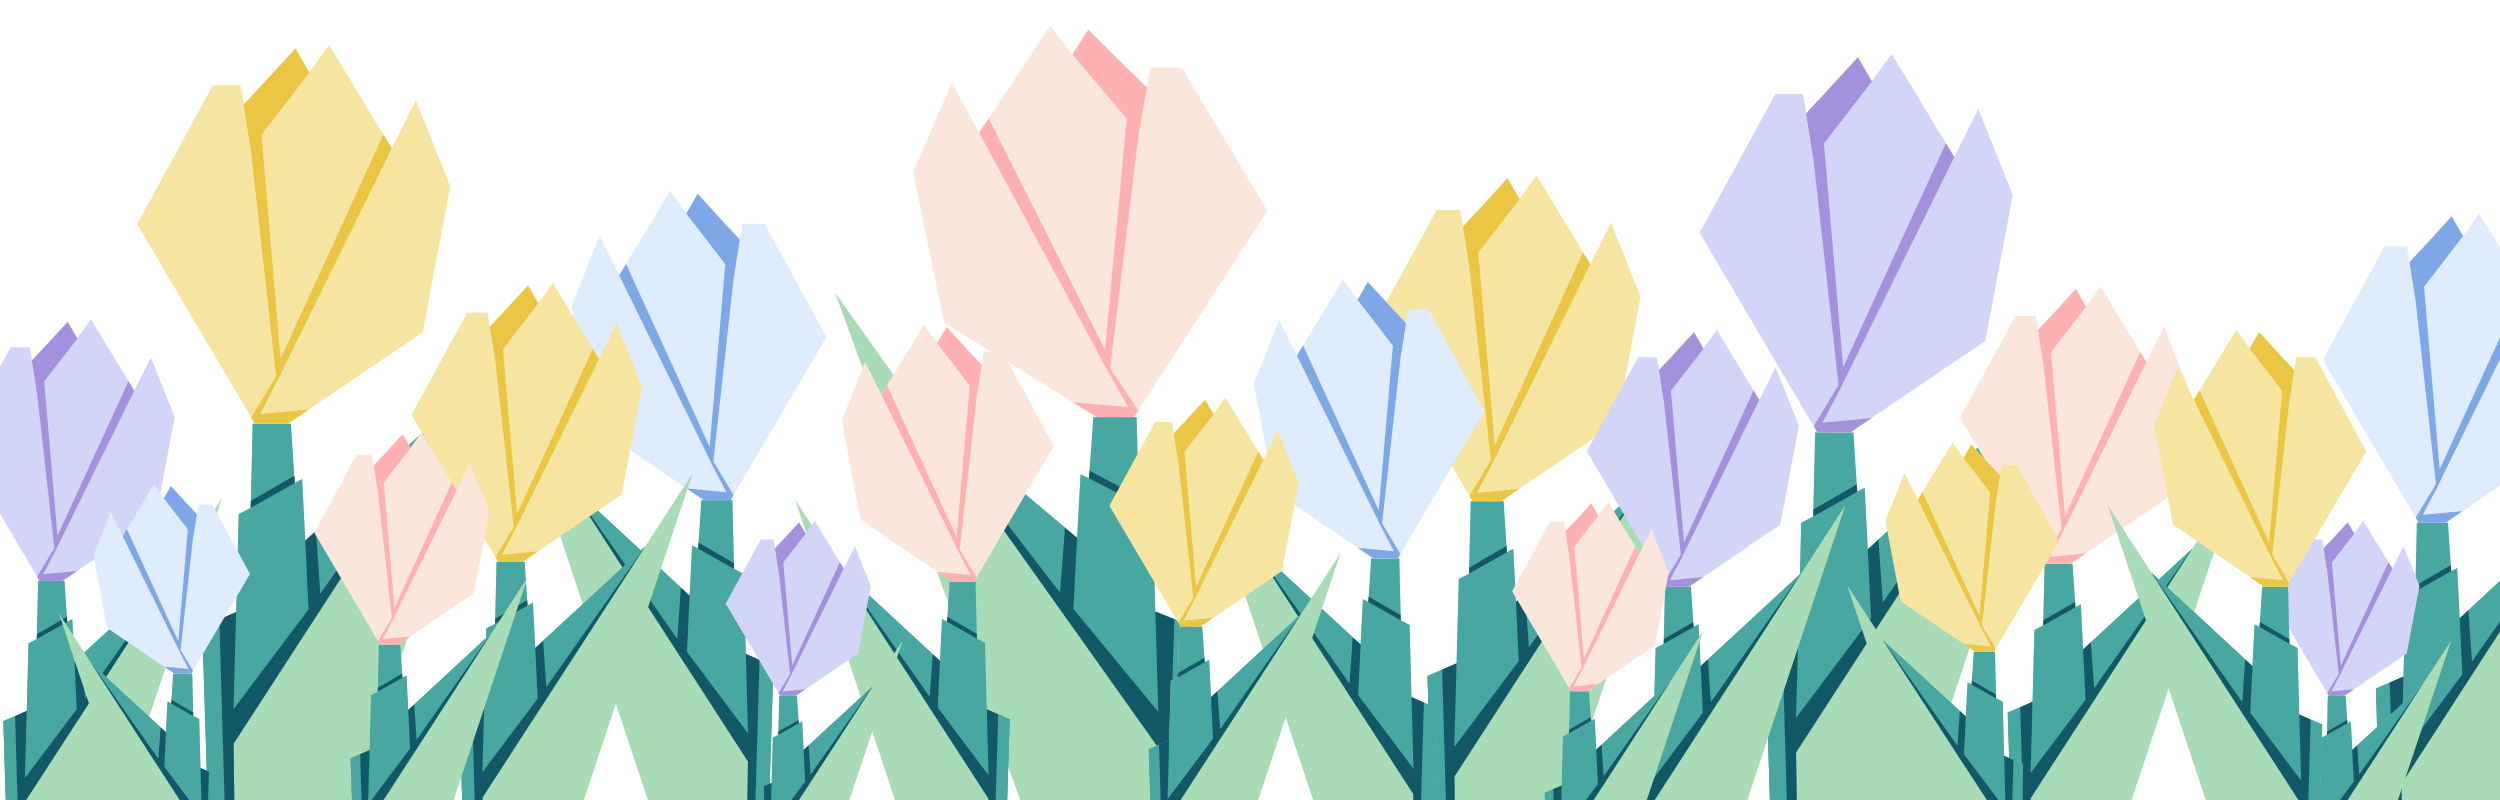 <svg width="1440" height="461" viewBox="0 0 1440 461" fill="none" xmlns="http://www.w3.org/2000/svg">
<g filter="url(#filter0_d_345_12782)">
<path d="M626.559 236.959L650.734 236.167L651.97 286.277L659.789 289.876L661.486 349.783L683.375 357.048L677.332 538.799L661.486 536.217L609.349 527L477 164.572L519.183 223.952L616.4 305.857L618.322 269L623.257 271.534L626.559 236.959Z" fill="#AADBB7"/>
<path d="M625.729 236.238H650.655L651.97 286.277L659.795 290.036L661.457 348.421L683.557 357.013L677.332 538.799L661.486 536.217L663.186 426.667L613.731 357.048L519.183 223.952L616.4 305.857L618.477 269.219L623.257 271.534L625.729 236.238Z" fill="#48A7A1"/>
<path d="M661.486 536.217L663.186 426.667L613.731 357.048L519.183 223.952L616.4 305.857L613.731 357.048L663.186 426.667L661.457 348.421L683.557 357.013L677.332 538.799L661.486 536.217Z" fill="#48A7A1"/>
<path d="M661.486 536.217L663.186 426.667L613.731 357.048L519.183 223.952L606.593 337.389L609.423 299.979L616.4 305.857L614.27 346.706L663.186 406.075L661.486 348.234L672.431 352.641L666.58 537.047L661.486 536.217Z" fill="#125867"/>
<path d="M623.257 271.534L651.97 286.277L651.866 282.13L623.57 267.153L623.257 271.534Z" fill="#125867"/>
<path d="M627.747 236.238L539.813 181.792L521.868 94.952L544.3 43.762L560.002 72.429L600.829 11L613.839 27.381L622.812 13.048L656.46 46.502L658.704 34.953H676.649L726 117.476L649.282 236.238H627.747Z" fill="#FBE6DC"/>
<path d="M613.84 27.381L651.974 72.429L656.461 46.502L622.812 13.048L613.84 27.381Z" fill="#FFB1B1"/>
<path d="M649.285 236.238H627.75L613.953 227.695L645.967 230.486L635.007 211.49L560.005 72.429L565.479 64.193L632.465 197.439L645.005 64.193L613.843 27.381L615.085 25.397L646.011 56.709L648.473 38.371L656.464 46.502L653.402 64.193L651.977 72.429L635.43 208.02L651.667 232.552L649.285 236.238Z" fill="#FFB1B1"/>
</g>
<g filter="url(#filter1_d_345_12782)">
<path d="M543.495 331.45L557.961 330.929L558.701 363.851L563.38 366.215L564.395 405.573L577.494 410.345L573.877 529.752L564.395 528.055L533.197 522L454 283.893L479.242 322.905L537.416 376.714L538.566 352.5L541.519 354.165L543.495 331.45Z" fill="#AADBB7"/>
<path d="M542.998 330.976H557.914L558.701 363.85L563.383 366.32L564.378 404.678L577.602 410.322L573.877 529.752L564.395 528.055L565.413 456.083L535.819 410.345L479.242 322.905L537.416 376.714L538.659 352.644L541.519 354.165L542.998 330.976Z" fill="#48A7A1"/>
<path d="M564.395 528.055L565.413 456.083L535.819 410.345L479.242 322.905L537.416 376.714L535.819 410.345L565.413 456.083L564.378 404.678L577.602 410.323L573.877 529.752L564.395 528.055Z" fill="#48A7A1"/>
<path d="M564.395 528.055L565.413 456.083L535.819 410.345L479.242 322.905L531.548 397.43L533.241 372.852L537.416 376.714L536.142 403.551L565.413 442.555L564.395 404.555L570.945 407.45L567.443 528.601L564.395 528.055Z" fill="#125867"/>
<path d="M541.519 354.165L558.701 363.851L558.639 361.126L541.707 351.287L541.519 354.165Z" fill="#125867"/>
<path d="M544.206 330.976L491.587 295.206L480.849 238.155L494.272 204.524L503.668 223.357L528.098 183L535.884 193.762L541.253 184.345L561.388 206.324L562.73 198.736H573.469L603 252.952L557.093 330.976H544.206Z" fill="#FBE6DC"/>
<path d="M535.884 193.762L558.703 223.357L561.388 206.324L541.253 184.345L535.884 193.762Z" fill="#FFB1B1"/>
<path d="M557.094 330.976H544.208L535.952 325.363L555.109 327.197L548.55 314.717L503.67 223.357L506.945 217.947L547.029 305.486L554.533 217.947L535.886 193.762L536.629 192.458L555.135 213.03L556.608 200.982L561.39 206.324L559.558 217.947L558.705 223.357L548.804 312.438L558.519 328.554L557.094 330.976Z" fill="#FFB1B1"/>
</g>
<g filter="url(#filter2_d_345_12782)">
<path d="M162.859 240.767L141.5 240L140.408 288.515L133.5 292L132 350L112.66 357.033L118 533L132 530.5L178.065 521.576L295 170.684L257.73 228.175L171.835 307.472L170.137 271.788L165.777 274.242L162.859 240.767Z" fill="#AADBB7"/>
<path d="M163.593 240.069H141.57L140.408 288.515L133.495 292.155L132.026 348.682L112.5 357L118 533L132 530.5L130.498 424.437L174.194 357.033L257.73 228.175L171.835 307.472L170 272L165.777 274.242L163.593 240.069Z" fill="#48A7A1"/>
<path d="M132 530.5L130.498 424.437L174.194 357.033L257.73 228.175L171.835 307.472L174.194 357.033L130.498 424.437L132.026 348.682L112.5 357L118 533L132 530.5Z" fill="#48A7A1"/>
<path d="M132 530.5L130.498 424.437L174.194 357.033L257.73 228.175L180.5 338L178 301.781L171.835 307.472L173.717 347.021L130.498 404.5L132 348.5L122.33 352.767L127.5 531.304L132 530.5Z" fill="#125867"/>
<path d="M165.777 274.242L140.408 288.515L140.5 284.5L165.5 270L165.777 274.242Z" fill="#125867"/>
<path d="M161.81 240.069L239.502 187.356L255.358 103.28L235.538 53.719L221.665 81.473L185.593 22L174.098 37.86L166.17 23.982L136.441 56.372L134.459 45.19H118.603L75 125.087L142.783 240.069H161.81Z" fill="#F6E4A1"/>
<path d="M174.098 37.86L140.404 81.473L136.44 56.372L166.17 23.982L174.098 37.86Z" fill="#EBC644"/>
<path d="M142.78 240.069H161.807L173.998 231.798L145.712 234.5L155.396 216.108L221.662 81.473L216.826 73.5L157.641 202.505L146.561 73.5L174.095 37.86L172.998 35.939L145.673 66.254L143.498 48.5L136.438 56.372L139.143 73.5L140.402 81.473L155.021 212.749L140.676 236.5L142.78 240.069Z" fill="#EBC644"/>
</g>
<g filter="url(#filter3_d_345_12782)">
<path d="M1405.49 297.665L1388.11 297.039L1387.22 336.661L1381.6 339.507L1380.38 386.875L1364.64 392.619L1368.99 536.33L1380.38 534.288L1417.86 527L1513 240.429L1482.68 287.381L1412.79 352.143L1411.41 323L1407.86 325.004L1405.49 297.665Z" fill="#AADBB7"/>
<path d="M1406.08 297.095H1388.16L1387.22 336.661L1381.59 339.633L1380.4 385.798L1364.51 392.592L1368.99 536.33L1380.38 534.288L1379.16 447.667L1414.71 392.619L1482.68 287.381L1412.79 352.143L1411.3 323.173L1407.86 325.004L1406.08 297.095Z" fill="#48A7A1"/>
<path d="M1380.38 534.288L1379.16 447.667L1414.71 392.619L1482.68 287.381L1412.79 352.143L1414.71 392.619L1379.16 447.667L1380.4 385.798L1364.51 392.592L1368.99 536.33L1380.38 534.288Z" fill="#48A7A1"/>
<path d="M1380.38 534.288L1379.16 447.667L1414.71 392.619L1482.68 287.381L1419.84 377.075L1417.8 347.495L1412.79 352.143L1414.32 384.442L1379.16 431.385L1380.38 385.65L1372.51 389.135L1376.72 534.944L1380.38 534.288Z" fill="#125867"/>
<path d="M1407.86 325.004L1387.22 336.661L1387.29 333.382L1407.63 321.54L1407.86 325.004Z" fill="#125867"/>
<path d="M1404.63 297.095L1467.84 254.045L1480.75 185.381L1464.62 144.905L1453.33 167.571L1423.98 119L1414.63 131.952L1408.18 120.619L1383.99 147.071L1382.38 137.939H1369.48L1334 203.19L1389.15 297.095H1404.63Z" fill="#DFECFE"/>
<path d="M1414.63 131.952L1387.22 167.571L1383.99 147.071L1408.18 120.619L1414.63 131.952Z" fill="#7DA7E7"/>
<path d="M1389.15 297.095H1404.63L1414.55 290.34L1391.53 292.547L1399.41 277.527L1453.33 167.571L1449.39 161.06L1401.24 266.417L1392.22 161.06L1414.63 131.952L1413.73 130.384L1391.5 155.142L1389.73 140.642L1383.99 147.071L1386.19 161.06L1387.21 167.571L1399.11 274.783L1387.44 294.18L1389.15 297.095Z" fill="#7DA7E7"/>
</g>
<g filter="url(#filter4_d_345_12782)">
<path d="M861.479 285.299L843.13 284.639L842.191 326.397L836.257 329.397L834.968 379.319L818.354 385.373L822.941 536.833L834.968 534.681L874.542 527L975 224.976L942.982 274.46L869.19 342.714L867.731 312L863.985 314.112L861.479 285.299Z" fill="#AADBB7"/>
<path d="M862.11 284.699H843.19L842.191 326.397L836.252 329.53L834.991 378.185L818.216 385.344L822.941 536.833L834.968 534.681L833.678 443.389L871.216 385.373L942.982 274.46L869.19 342.714L867.614 312.182L863.985 314.112L862.11 284.699Z" fill="#48A7A1"/>
<path d="M834.968 534.681L833.678 443.389L871.216 385.373L942.982 274.46L869.19 342.714L871.216 385.373L833.678 443.389L834.991 378.185L818.216 385.344L822.941 536.833L834.968 534.681Z" fill="#48A7A1"/>
<path d="M834.968 534.681L833.678 443.389L871.216 385.373L942.982 274.46L876.634 368.99L874.486 337.816L869.19 342.714L870.807 376.755L833.678 426.229L834.968 378.028L826.661 381.701L831.102 535.373L834.968 534.681Z" fill="#125867"/>
<path d="M863.985 314.112L842.191 326.397L842.27 322.941L863.748 310.461L863.985 314.112Z" fill="#125867"/>
<path d="M860.577 284.698L927.322 239.327L940.944 166.96L923.917 124.302L911.998 148.19L881.009 97L871.134 110.651L864.323 98.706L838.783 126.585L837.08 116.961H823.459L786 185.73L844.232 284.698H860.577Z" fill="#F6E4A1"/>
<path d="M871.134 110.651L842.188 148.19L838.783 126.585L864.323 98.706L871.134 110.651Z" fill="#EBC644"/>
<path d="M844.229 284.698H860.575L871.048 277.579L846.748 279.905L855.067 264.075L911.996 148.19L907.841 141.328L856.997 252.366L847.478 141.328L871.132 110.651L870.189 108.997L846.715 135.091L844.846 119.809L838.781 126.585L841.104 141.328L842.186 148.19L854.746 261.184L842.422 281.626L844.229 284.698Z" fill="#EBC644"/>
</g>
<g filter="url(#filter5_d_345_12782)">
<path d="M786.304 318.149L802.032 317.584L802.836 353.322L807.923 355.889L809.027 398.613L823.268 403.794L819.336 533.415L809.027 531.573L775.107 525L689 266.524L716.444 308.873L779.694 367.286L780.945 341L784.155 342.807L786.304 318.149Z" fill="#AADBB7"/>
<path d="M785.763 317.635H801.98L802.836 353.322L807.927 356.003L809.008 397.642L823.386 403.769L819.336 533.415L809.027 531.573L810.133 453.444L777.957 403.794L716.444 308.873L779.694 367.286L781.045 341.156L784.155 342.807L785.763 317.635Z" fill="#48A7A1"/>
<path d="M809.027 531.573L810.133 453.444L777.957 403.794L716.444 308.873L779.694 367.286L777.957 403.794L810.133 453.444L809.008 397.642L823.386 403.769L819.336 533.415L809.027 531.573Z" fill="#48A7A1"/>
<path d="M809.027 531.573L810.133 453.444L777.957 403.794L716.444 308.873L773.314 389.773L775.155 363.093L779.694 367.286L778.308 396.418L810.133 438.759L809.027 397.508L816.148 400.651L812.341 532.165L809.027 531.573Z" fill="#125867"/>
<path d="M784.155 342.807L802.836 353.322L802.768 350.364L784.359 339.683L784.155 342.807Z" fill="#125867"/>
<path d="M787.077 317.635L729.867 278.805L718.191 216.873L732.785 180.365L743.002 200.81L769.563 157L778.028 168.683L783.866 158.46L805.757 182.319L807.217 174.083H818.892L851 232.936L801.087 317.635H787.077Z" fill="#DFECFE"/>
<path d="M778.028 168.683L802.839 200.81L805.758 182.319L783.866 158.46L778.028 168.683Z" fill="#7DA7E7"/>
<path d="M801.089 317.635H787.079L778.102 311.542L798.93 313.533L791.8 299.985L743.004 200.81L746.565 194.936L790.146 289.964L798.305 194.936L778.03 168.683L778.838 167.268L798.959 189.599L800.561 176.521L805.759 182.319L803.768 194.936L802.841 200.81L792.075 297.511L802.639 315.006L801.089 317.635Z" fill="#7DA7E7"/>
</g>
<g filter="url(#filter6_d_345_12782)">
<path d="M400.515 284.665L417.893 284.039L418.782 323.661L424.402 326.507L425.623 373.875L441.358 379.619L437.014 523.33L425.623 521.288L388.143 514L293 227.429L323.324 274.381L393.211 339.143L394.593 310L398.141 312.004L400.515 284.665Z" fill="#AADBB7"/>
<path d="M399.917 284.095H417.836L418.782 323.661L424.407 326.633L425.601 372.798L441.489 379.592L437.014 523.33L425.623 521.288L426.845 434.667L391.292 379.619L323.324 274.381L393.211 339.143L394.705 310.173L398.141 312.004L399.917 284.095Z" fill="#48A7A1"/>
<path d="M425.623 521.288L426.845 434.667L391.292 379.619L323.324 274.381L393.211 339.143L391.292 379.619L426.845 434.667L425.601 372.798L441.489 379.592L437.014 523.33L425.623 521.288Z" fill="#48A7A1"/>
<path d="M425.623 521.288L426.845 434.667L391.292 379.619L323.324 274.381L386.161 364.075L388.195 334.495L393.211 339.143L391.68 371.442L426.845 418.385L425.623 372.65L433.49 376.135L429.284 521.944L425.623 521.288Z" fill="#125867"/>
<path d="M398.141 312.004L418.782 323.661L418.707 320.382L398.366 308.54L398.141 312.004Z" fill="#125867"/>
<path d="M401.369 284.095L338.155 241.045L325.254 172.381L341.38 131.905L352.668 154.571L382.018 106L391.371 118.952L397.821 107.619L422.01 134.071L423.622 124.939H436.523L472 190.19L416.849 284.095H401.369Z" fill="#DFECFE"/>
<path d="M391.371 118.952L418.785 154.571L422.01 134.071L397.821 107.619L391.371 118.952Z" fill="#7DA7E7"/>
<path d="M416.852 284.095H401.371L391.452 277.34L414.466 279.547L406.587 264.527L352.671 154.571L356.605 148.06L404.76 253.417L413.775 148.06L391.373 118.952L392.266 117.384L414.498 142.142L416.268 127.642L422.012 134.071L419.811 148.06L418.787 154.571L406.892 261.783L418.563 281.18L416.852 284.095Z" fill="#7DA7E7"/>
</g>
<g filter="url(#filter7_d_345_12782)">
<path d="M454.735 397.156L444.832 396.801L444.325 419.234L441.123 420.846L440.427 447.664L431.461 450.917L433.936 532.282L440.427 531.126L461.785 527L516 364.75L498.72 391.333L458.896 428L458.109 411.5L456.087 412.634L454.735 397.156Z" fill="#AADBB7"/>
<path d="M455.075 396.833H444.864L444.325 419.234L441.12 420.917L440.439 447.055L431.386 450.901L433.936 532.282L440.427 531.126L439.731 482.083L459.99 450.917L498.72 391.333L458.896 428L458.045 411.598L456.087 412.634L455.075 396.833Z" fill="#48A7A1"/>
<path d="M440.427 531.126L439.731 482.083L459.99 450.917L498.72 391.333L458.896 428L459.99 450.917L439.731 482.083L440.439 447.055L431.386 450.901L433.936 532.282L440.427 531.126Z" fill="#48A7A1"/>
<path d="M440.427 531.126L439.731 482.083L459.99 450.917L498.72 391.333L462.914 442.116L461.755 425.368L458.896 428L459.769 446.287L439.731 472.865L440.427 446.971L435.944 448.944L438.341 531.498L440.427 531.126Z" fill="#125867"/>
<path d="M456.087 412.634L444.325 419.234L444.368 417.378L455.959 410.673L456.087 412.634Z" fill="#125867"/>
<path d="M454.248 396.833L490.269 372.459L497.62 333.583L488.431 310.667L481.999 323.5L465.275 296L459.945 303.333L456.27 296.917L442.486 311.893L441.567 306.723H434.216L414 343.667L445.427 396.833H454.248Z" fill="#D2D4F8"/>
<path d="M459.945 303.333L444.324 323.5L442.486 311.893L456.27 296.917L459.945 303.333Z" fill="#A491DD"/>
<path d="M445.425 396.833H454.247L459.899 393.009L446.785 394.258L451.274 385.754L481.998 323.5L479.756 319.813L452.316 379.464L447.178 319.813L459.944 303.333L459.435 302.445L446.767 316.463L445.758 308.253L442.485 311.893L443.739 319.813L444.323 323.5L451.101 384.201L444.45 395.183L445.425 396.833Z" fill="#A491DD"/>
</g>
<g filter="url(#filter8_d_345_12782)">
<path d="M1062.86 245.767L1041.5 245L1040.41 293.515L1033.5 297L1032 355L1012.66 362.033L1018 538L1032 535.5L1078.06 526.576L1195 175.684L1157.73 233.175L1071.84 312.472L1070.14 276.788L1065.78 279.242L1062.86 245.767Z" fill="#AADBB7"/>
<path d="M1063.59 245.069H1041.57L1040.41 293.515L1033.49 297.155L1032.03 353.682L1012.5 362L1018 538L1032 535.5L1030.5 429.437L1074.19 362.033L1157.73 233.175L1071.84 312.472L1070 277L1065.78 279.242L1063.59 245.069Z" fill="#48A7A1"/>
<path d="M1032 535.5L1030.5 429.437L1074.19 362.033L1157.73 233.175L1071.84 312.472L1074.19 362.033L1030.5 429.437L1032.03 353.682L1012.5 362L1018 538L1032 535.5Z" fill="#48A7A1"/>
<path d="M1032 535.5L1030.5 429.437L1074.19 362.033L1157.73 233.175L1080.5 343L1078 306.781L1071.84 312.472L1073.72 352.021L1030.5 409.5L1032 353.5L1022.33 357.767L1027.5 536.304L1032 535.5Z" fill="#125867"/>
<path d="M1065.78 279.242L1040.41 293.515L1040.5 289.5L1065.5 275L1065.78 279.242Z" fill="#125867"/>
<path d="M1061.81 245.069L1139.5 192.356L1155.36 108.28L1135.54 58.719L1121.66 86.473L1085.59 27L1074.1 42.86L1066.17 28.982L1036.44 61.372L1034.46 50.19H1018.6L975 130.087L1042.78 245.069H1061.81Z" fill="#D2D4F8"/>
<path d="M1074.1 42.86L1040.4 86.473L1036.44 61.372L1066.17 28.982L1074.1 42.86Z" fill="#A491DD"/>
<path d="M1042.78 245.069H1061.81L1074 236.798L1045.71 239.5L1055.4 221.108L1121.66 86.473L1116.83 78.5L1057.64 207.505L1046.56 78.5L1074.09 42.86L1073 40.939L1045.67 71.254L1043.5 53.5L1036.44 61.372L1039.14 78.5L1040.4 86.473L1055.02 217.749L1040.68 241.5L1042.78 245.069Z" fill="#A491DD"/>
</g>
<g filter="url(#filter9_d_345_12782)">
<path d="M1189.3 321.273L1173.67 320.711L1172.87 356.255L1167.81 358.808L1166.71 401.3L1152.56 406.452L1156.47 535.369L1166.71 533.538L1200.42 527L1286 269.929L1258.73 312.048L1195.87 370.143L1194.62 344L1191.43 345.797L1189.3 321.273Z" fill="#AADBB7"/>
<path d="M1189.83 320.762H1173.72L1172.87 356.255L1167.81 358.921L1166.73 400.334L1152.44 406.428L1156.47 535.369L1166.71 533.538L1165.61 455.833L1197.59 406.452L1258.73 312.048L1195.87 370.143L1194.52 344.155L1191.43 345.797L1189.83 320.762Z" fill="#48A7A1"/>
<path d="M1166.71 533.538L1165.61 455.833L1197.59 406.452L1258.73 312.048L1195.87 370.143L1197.59 406.452L1165.61 455.833L1166.73 400.334L1152.44 406.428L1156.47 535.369L1166.71 533.538Z" fill="#48A7A1"/>
<path d="M1166.71 533.538L1165.61 455.833L1197.59 406.452L1258.73 312.048L1202.21 392.508L1200.38 365.973L1195.87 370.143L1197.24 399.117L1165.61 441.227L1166.71 400.201L1159.64 403.327L1163.42 534.126L1166.71 533.538Z" fill="#125867"/>
<path d="M1191.43 345.797L1172.87 356.255L1172.93 353.313L1191.23 342.69L1191.43 345.797Z" fill="#125867"/>
<path d="M1188.53 320.762L1245.39 282.143L1256.99 220.548L1242.48 184.238L1232.33 204.571L1205.93 161L1197.52 172.619L1191.72 162.452L1169.96 186.182L1168.51 177.99H1156.91L1125 236.524L1174.6 320.762H1188.53Z" fill="#FBE6DC"/>
<path d="M1197.52 172.619L1172.86 204.571L1169.96 186.182L1191.72 162.452L1197.52 172.619Z" fill="#FFB1B1"/>
<path d="M1174.6 320.762H1188.53L1197.45 314.702L1176.75 316.682L1183.83 303.208L1232.33 204.571L1228.79 198.73L1185.48 293.242L1177.37 198.73L1197.52 172.619L1196.72 171.212L1176.72 193.422L1175.13 180.414L1169.96 186.182L1171.94 198.73L1172.86 204.571L1183.56 300.747L1173.06 318.147L1174.6 320.762Z" fill="#FFB1B1"/>
</g>
<g filter="url(#filter10_d_345_12782)">
<path d="M969.505 334.45L955.039 333.929L954.299 366.851L949.62 369.215L948.605 408.573L935.506 413.345L939.123 532.752L948.605 531.055L979.803 525L1059 286.893L1033.76 325.905L975.584 379.714L974.434 355.5L971.481 357.165L969.505 334.45Z" fill="#AADBB7"/>
<path d="M970.002 333.976H955.086L954.299 366.85L949.617 369.32L948.622 407.678L935.398 413.322L939.123 532.752L948.605 531.055L947.587 459.083L977.181 413.345L1033.76 325.905L975.584 379.714L974.341 355.644L971.481 357.165L970.002 333.976Z" fill="#48A7A1"/>
<path d="M948.605 531.055L947.587 459.083L977.181 413.345L1033.76 325.905L975.584 379.714L977.181 413.345L947.587 459.083L948.622 407.678L935.398 413.323L939.123 532.752L948.605 531.055Z" fill="#48A7A1"/>
<path d="M948.605 531.055L947.587 459.083L977.181 413.345L1033.76 325.905L981.452 400.43L979.759 375.852L975.584 379.714L976.858 406.551L947.587 445.555L948.605 407.555L942.055 410.45L945.557 531.601L948.605 531.055Z" fill="#125867"/>
<path d="M971.481 357.165L954.299 366.851L954.361 364.126L971.293 354.287L971.481 357.165Z" fill="#125867"/>
<path d="M968.794 333.976L1021.41 298.206L1032.15 241.155L1018.73 207.524L1009.33 226.357L984.902 186L977.116 196.762L971.747 187.345L951.612 209.324L950.27 201.736H939.531L910 255.952L955.907 333.976H968.794Z" fill="#D2D4F8"/>
<path d="M977.116 196.762L954.297 226.357L951.612 209.324L971.747 187.345L977.116 196.762Z" fill="#A491DD"/>
<path d="M955.906 333.976H968.792L977.048 328.363L957.891 330.197L964.45 317.717L1009.33 226.357L1006.05 220.947L965.971 308.486L958.467 220.947L977.114 196.762L976.371 195.458L957.865 216.03L956.392 203.982L951.61 209.324L953.442 220.947L954.295 226.357L964.196 315.438L954.481 331.554L955.906 333.976Z" fill="#A491DD"/>
</g>
<g filter="url(#filter11_d_345_12782)">
<path d="M910.93 394.476L900.25 394.092L899.704 418.371L896.25 420.114L895.5 449.139L885.83 452.659L888.5 540.717L895.5 539.466L918.532 535L977 359.405L958.365 388.175L915.418 427.857L914.568 410L912.388 411.228L910.93 394.476Z" fill="#AADBB7"/>
<path d="M911.297 394.127H900.285L899.704 418.371L896.247 420.192L895.513 448.479L885.75 452.642L888.5 540.717L895.5 539.466L894.749 486.389L916.597 452.659L958.365 388.175L915.418 427.857L914.5 410.106L912.388 411.228L911.297 394.127Z" fill="#48A7A1"/>
<path d="M895.5 539.466L894.749 486.389L916.597 452.659L958.365 388.175L915.418 427.857L916.597 452.659L894.749 486.389L895.513 448.479L885.75 452.642L888.5 540.717L895.5 539.466Z" fill="#48A7A1"/>
<path d="M895.5 539.466L894.749 486.389L916.597 452.659L958.365 388.175L919.75 443.134L918.5 425.009L915.418 427.857L916.359 447.648L894.749 476.412L895.5 448.388L890.665 450.524L893.25 539.868L895.5 539.466Z" fill="#125867"/>
<path d="M912.388 411.228L899.704 418.371L899.75 416.361L912.25 409.105L912.388 411.228Z" fill="#125867"/>
<path d="M910.405 394.127L949.251 367.748L957.179 325.675L947.269 300.873L940.332 314.762L922.296 285L916.549 292.937L912.585 285.992L897.72 302.201L896.729 296.605H888.801L867 336.587L900.891 394.127H910.405Z" fill="#FBE6DC"/>
<path d="M916.549 292.937L899.702 314.762L897.72 302.201L912.585 285.992L916.549 292.937Z" fill="#FFB1B1"/>
<path d="M900.89 394.127H910.403L916.499 389.988L902.356 391.34L907.198 382.137L940.331 314.762L937.913 310.772L908.321 375.329L902.781 310.772L916.547 292.937L915.999 291.975L902.337 307.146L901.249 298.261L897.719 302.201L899.071 310.772L899.701 314.762L907.011 380.456L899.838 392.341L900.89 394.127Z" fill="#FFB1B1"/>
</g>
<g filter="url(#filter12_d_345_12782)">
<path d="M1346.73 397.156L1336.83 396.801L1336.33 419.234L1333.12 420.846L1332.43 447.664L1323.46 450.917L1325.94 532.282L1332.43 531.126L1353.78 527L1408 364.75L1390.72 391.333L1350.9 428L1350.11 411.5L1348.09 412.634L1346.73 397.156Z" fill="#AADBB7"/>
<path d="M1347.08 396.833H1336.86L1336.33 419.234L1333.12 420.917L1332.44 447.055L1323.39 450.901L1325.94 532.282L1332.43 531.126L1331.73 482.083L1351.99 450.917L1390.72 391.333L1350.9 428L1350.05 411.598L1348.09 412.634L1347.08 396.833Z" fill="#48A7A1"/>
<path d="M1332.43 531.126L1331.73 482.083L1351.99 450.917L1390.72 391.333L1350.9 428L1351.99 450.917L1331.73 482.083L1332.44 447.055L1323.39 450.901L1325.94 532.282L1332.43 531.126Z" fill="#48A7A1"/>
<path d="M1332.43 531.126L1331.73 482.083L1351.99 450.917L1390.72 391.333L1354.91 442.116L1353.75 425.368L1350.9 428L1351.77 446.287L1331.73 472.865L1332.43 446.971L1327.94 448.944L1330.34 531.498L1332.43 531.126Z" fill="#125867"/>
<path d="M1348.09 412.634L1336.33 419.234L1336.37 417.378L1347.96 410.673L1348.09 412.634Z" fill="#125867"/>
<path d="M1346.25 396.833L1382.27 372.459L1389.62 333.583L1380.43 310.667L1374 323.5L1357.27 296L1351.95 303.333L1348.27 296.917L1334.49 311.893L1333.57 306.723H1326.22L1306 343.667L1337.43 396.833H1346.25Z" fill="#D2D4F8"/>
<path d="M1351.95 303.333L1336.32 323.5L1334.49 311.893L1348.27 296.917L1351.95 303.333Z" fill="#A491DD"/>
<path d="M1337.43 396.833H1346.25L1351.9 393.009L1338.78 394.258L1343.27 385.754L1374 323.5L1371.76 319.813L1344.32 379.464L1339.18 319.813L1351.94 303.333L1351.44 302.445L1338.77 316.463L1337.76 308.253L1334.48 311.893L1335.74 319.813L1336.32 323.5L1343.1 384.201L1336.45 395.183L1337.43 396.833Z" fill="#A491DD"/>
</g>
<g filter="url(#filter13_d_345_12782)">
<path d="M1299.5 334.45L1313.96 333.929L1314.7 366.851L1319.38 369.215L1320.4 408.573L1333.49 413.345L1329.88 532.752L1320.4 531.055L1289.2 525L1210 286.893L1235.24 325.905L1293.42 379.714L1294.57 355.5L1297.52 357.165L1299.5 334.45Z" fill="#AADBB7"/>
<path d="M1299 333.976H1313.91L1314.7 366.85L1319.38 369.32L1320.38 407.678L1333.6 413.322L1329.88 532.752L1320.4 531.055L1321.41 459.083L1291.82 413.345L1235.24 325.905L1293.42 379.714L1294.66 355.644L1297.52 357.165L1299 333.976Z" fill="#48A7A1"/>
<path d="M1320.4 531.055L1321.41 459.083L1291.82 413.345L1235.24 325.905L1293.42 379.714L1291.82 413.345L1321.41 459.083L1320.38 407.678L1333.6 413.323L1329.88 532.752L1320.4 531.055Z" fill="#48A7A1"/>
<path d="M1320.4 531.055L1321.41 459.083L1291.82 413.345L1235.24 325.905L1287.55 400.43L1289.24 375.852L1293.42 379.714L1292.14 406.551L1321.41 445.555L1320.4 407.555L1326.94 410.45L1323.44 531.601L1320.4 531.055Z" fill="#125867"/>
<path d="M1297.52 357.165L1314.7 366.851L1314.64 364.126L1297.71 354.287L1297.52 357.165Z" fill="#125867"/>
<path d="M1300.21 333.976L1247.59 298.206L1236.85 241.155L1250.27 207.524L1259.67 226.357L1284.1 186L1291.88 196.762L1297.25 187.345L1317.39 209.324L1318.73 201.736H1329.47L1359 255.952L1313.09 333.976H1300.21Z" fill="#F6E4A1"/>
<path d="M1291.88 196.762L1314.7 226.357L1317.39 209.324L1297.25 187.345L1291.88 196.762Z" fill="#EBC644"/>
<path d="M1313.09 333.976H1300.21L1291.95 328.363L1311.11 330.197L1304.55 317.717L1259.67 226.357L1262.95 220.947L1303.03 308.486L1310.53 220.947L1291.89 196.762L1292.63 195.458L1311.13 216.03L1312.61 203.982L1317.39 209.324L1315.56 220.947L1314.71 226.357L1304.8 315.438L1314.52 331.554L1313.09 333.976Z" fill="#EBC644"/>
</g>
<g filter="url(#filter14_d_345_12782)">
<path d="M1133.28 371.862L1145.12 371.438L1145.73 398.241L1149.56 400.167L1150.39 432.21L1161.12 436.095L1158.15 533.311L1150.39 531.93L1124.85 527L1060 333.143L1080.67 364.905L1128.3 408.714L1129.24 389L1131.66 390.356L1133.28 371.862Z" fill="#AADBB7"/>
<path d="M1132.87 371.476H1145.08L1145.73 398.241L1149.56 400.252L1150.38 431.481L1161.2 436.077L1158.15 533.311L1150.39 531.93L1151.22 473.333L1126.99 436.095L1080.67 364.905L1128.3 408.714L1129.32 389.117L1131.66 390.355L1132.87 371.476Z" fill="#48A7A1"/>
<path d="M1150.39 531.93L1151.22 473.333L1126.99 436.095L1080.67 364.905L1128.3 408.714L1126.99 436.095L1151.22 473.333L1150.38 431.481L1161.2 436.077L1158.15 533.311L1150.39 531.93Z" fill="#48A7A1"/>
<path d="M1150.39 531.93L1151.22 473.333L1126.99 436.095L1080.67 364.905L1123.5 425.58L1124.88 405.57L1128.3 408.714L1127.26 430.564L1151.22 462.319L1150.39 431.381L1155.75 433.738L1152.89 532.374L1150.39 531.93Z" fill="#125867"/>
<path d="M1131.66 390.356L1145.73 398.241L1145.68 396.023L1131.81 388.012L1131.66 390.356Z" fill="#125867"/>
<path d="M1133.86 371.476L1090.78 342.354L1081.98 295.905L1092.97 268.524L1100.67 283.857L1120.67 251L1127.05 259.762L1131.44 252.095L1147.93 269.989L1149.03 263.812H1157.82L1182 307.952L1144.41 371.476H1133.86Z" fill="#F6E4A1"/>
<path d="M1127.05 259.762L1145.73 283.857L1147.93 269.989L1131.44 252.095L1127.05 259.762Z" fill="#EBC644"/>
<path d="M1144.41 371.476H1133.86L1127.1 366.907L1142.79 368.399L1137.42 358.239L1100.67 283.857L1103.35 279.452L1136.17 350.723L1142.32 279.452L1127.05 259.762L1127.66 258.701L1142.81 275.449L1144.01 265.64L1147.93 269.989L1146.43 279.452L1145.73 283.857L1137.62 356.383L1145.58 369.504L1144.41 371.476Z" fill="#EBC644"/>
</g>
<g filter="url(#filter15_d_345_12782)">
<path d="M688.115 357.247L675.202 356.784L674.542 386.112L670.366 388.218L669.459 423.28L657.767 427.532L660.995 533.906L669.459 532.395L697.307 527L768 314.881L745.469 349.635L693.541 397.572L692.515 376L689.879 377.483L688.115 357.247Z" fill="#AADBB7"/>
<path d="M688.559 356.826H675.244L674.542 386.112L670.363 388.312L669.475 422.483L657.67 427.512L660.995 533.906L669.459 532.395L668.551 468.278L694.967 427.532L745.469 349.635L693.541 397.572L692.432 376.128L689.879 377.483L688.559 356.826Z" fill="#48A7A1"/>
<path d="M669.459 532.395L668.551 468.278L694.967 427.532L745.469 349.635L693.541 397.572L694.967 427.532L668.551 468.278L669.475 422.483L657.67 427.512L660.995 533.906L669.459 532.395Z" fill="#48A7A1"/>
<path d="M669.459 532.395L668.551 468.278L694.967 427.532L745.469 349.635L698.78 416.026L697.268 394.131L693.541 397.572L694.679 421.479L668.551 456.226L669.459 422.373L663.613 424.953L666.739 532.88L669.459 532.395Z" fill="#125867"/>
<path d="M689.879 377.483L674.542 386.112L674.598 383.685L689.711 374.919L689.879 377.483Z" fill="#125867"/>
<path d="M687.48 356.825L734.449 324.96L744.034 274.135L732.053 244.175L723.665 260.952L701.858 225L694.909 234.587L690.116 226.198L672.144 245.778L670.945 239.019H661.36L635 287.317L675.978 356.825H687.48Z" fill="#F6E4A1"/>
<path d="M694.909 234.587L674.54 260.952L672.144 245.778L690.116 226.198L694.909 234.587Z" fill="#EBC644"/>
<path d="M675.976 356.825H687.479L694.849 351.825L677.749 353.459L683.603 342.341L723.664 260.952L720.74 256.132L684.961 334.118L678.262 256.132L694.907 234.587L694.244 233.426L677.725 251.752L676.41 241.02L672.142 245.778L673.777 256.132L674.538 260.952L683.377 340.31L674.704 354.668L675.976 356.825Z" fill="#EBC644"/>
</g>
<g filter="url(#filter16_d_345_12782)">
<path d="M297.696 320.149L281.968 319.584L281.164 355.322L276.077 357.889L274.973 400.613L260.732 405.794L264.664 535.415L274.973 533.573L308.893 527L395 268.524L367.556 310.873L304.306 369.286L303.055 343L299.845 344.807L297.696 320.149Z" fill="#AADBB7"/>
<path d="M298.237 319.635H282.02L281.164 355.322L276.073 358.003L274.992 399.642L260.614 405.769L264.664 535.415L274.973 533.573L273.867 455.444L306.043 405.794L367.556 310.873L304.306 369.286L302.955 343.156L299.845 344.807L298.237 319.635Z" fill="#48A7A1"/>
<path d="M274.973 533.573L273.867 455.444L306.043 405.794L367.556 310.873L304.306 369.286L306.043 405.794L273.867 455.444L274.992 399.642L260.614 405.769L264.664 535.415L274.973 533.573Z" fill="#48A7A1"/>
<path d="M274.973 533.573L273.867 455.444L306.043 405.794L367.556 310.873L310.686 391.773L308.845 365.093L304.306 369.286L305.692 398.418L273.867 440.759L274.973 399.508L267.852 402.651L271.659 534.165L274.973 533.573Z" fill="#125867"/>
<path d="M299.845 344.807L281.164 355.322L281.232 352.364L299.641 341.683L299.845 344.807Z" fill="#125867"/>
<path d="M296.923 319.635L354.133 280.805L365.809 218.873L351.215 182.365L340.998 202.81L314.437 159L305.972 170.683L300.134 160.46L278.243 184.319L276.783 176.083H265.108L233 234.936L282.913 319.635H296.923Z" fill="#F6E4A1"/>
<path d="M305.972 170.683L281.161 202.81L278.243 184.319L300.134 160.46L305.972 170.683Z" fill="#EBC644"/>
<path d="M282.911 319.635H296.921L305.898 313.542L285.07 315.533L292.2 301.985L340.996 202.81L337.435 196.936L293.854 291.964L285.695 196.936L305.97 170.683L305.162 169.268L285.041 191.599L283.439 178.521L278.241 184.319L280.232 196.936L281.159 202.81L291.925 299.511L281.362 317.006L282.911 319.635Z" fill="#EBC644"/>
</g>
<g filter="url(#filter17_d_345_12782)">
<path d="M226.121 367.613L214.18 367.184L213.569 394.375L209.707 396.328L208.868 428.836L198.056 432.778L201.041 531.403L208.868 530.002L234.623 525L300 328.333L279.163 360.556L231.14 405L230.19 385L227.752 386.375L226.121 367.613Z" fill="#AADBB7"/>
<path d="M226.532 367.222H214.219L213.569 394.375L209.704 396.415L208.883 428.097L197.966 432.759L201.041 531.403L208.868 530.002L208.028 470.556L232.458 432.778L279.163 360.556L231.14 405L230.114 385.119L227.752 386.375L226.532 367.222Z" fill="#48A7A1"/>
<path d="M208.868 530.002L208.028 470.556L232.458 432.778L279.163 360.556L231.14 405L232.458 432.778L208.028 470.556L208.883 428.097L197.966 432.759L201.041 531.403L208.868 530.002Z" fill="#48A7A1"/>
<path d="M208.868 530.002L208.028 470.556L232.458 432.778L279.163 360.556L235.984 422.11L234.586 401.81L231.14 405L232.192 427.166L208.028 459.382L208.868 427.995L203.462 430.387L206.352 530.452L208.868 530.002Z" fill="#125867"/>
<path d="M227.752 386.375L213.569 394.375L213.62 392.125L227.598 383.998L227.752 386.375Z" fill="#125867"/>
<path d="M225.534 367.222L268.972 337.678L277.836 290.556L266.755 262.778L258.999 278.333L238.832 245L232.405 253.889L227.972 246.111L211.351 264.265L210.243 257.998H201.378L177 302.778L214.897 367.222H225.534Z" fill="#FBE6DC"/>
<path d="M232.405 253.889L213.567 278.333L211.351 264.265L227.972 246.111L232.405 253.889Z" fill="#FFB1B1"/>
<path d="M214.895 367.222H225.533L232.349 362.586L216.535 364.101L221.948 353.793L258.997 278.333L256.294 273.864L223.204 346.169L217.009 273.864L232.403 253.889L231.79 252.812L216.513 269.803L215.296 259.853L211.349 264.265L212.862 273.864L213.565 278.333L221.739 351.91L213.719 365.222L214.895 367.222Z" fill="#FFB1B1"/>
</g>
<g filter="url(#filter18_d_345_12782)">
<path d="M32.703 331.077L17.945 330.548L17.191 364.051L12.418 366.458L11.382 406.512L-1.98 411.369L1.709 532.889L11.382 531.163L43.208 525L124 282.679L98.25 322.381L38.904 377.143L37.731 352.5L34.718 354.194L32.703 331.077Z" fill="#AADBB7"/>
<path d="M33.21 330.595H17.994L17.191 364.051L12.414 366.565L11.4 405.602L-2.091 411.346L1.709 532.889L11.382 531.163L10.344 457.917L40.534 411.369L98.25 322.381L38.904 377.143L37.636 352.646L34.718 354.194L33.21 330.595Z" fill="#48A7A1"/>
<path d="M11.382 531.163L10.344 457.917L40.534 411.369L98.25 322.381L38.904 377.143L40.534 411.369L10.344 457.917L11.4 405.602L-2.091 411.346L1.709 532.889L11.382 531.163Z" fill="#48A7A1"/>
<path d="M11.382 531.163L10.344 457.917L40.534 411.369L98.25 322.381L44.891 398.225L43.164 373.213L38.904 377.143L40.205 404.455L10.344 444.149L11.382 405.476L4.701 408.423L8.273 531.718L11.382 531.163Z" fill="#125867"/>
<path d="M34.718 354.194L17.191 364.051L17.255 361.279L34.527 351.265L34.718 354.194Z" fill="#125867"/>
<path d="M31.977 330.595L85.656 294.192L96.611 236.131L82.917 201.905L73.332 221.071L48.41 180L40.468 190.952L34.99 181.369L14.45 203.737L13.081 196.015H2.126L-28 251.19L18.832 330.595H31.977Z" fill="#D2D4F8"/>
<path d="M40.467 190.952L17.189 221.071L14.45 203.737L34.99 181.369L40.467 190.952Z" fill="#A491DD"/>
<path d="M18.83 330.595H31.976L40.398 324.883L20.856 326.749L27.546 314.048L73.33 221.071L69.989 215.565L29.098 304.654L21.442 215.565L40.466 190.952L39.707 189.626L20.829 210.561L19.326 198.301L14.448 203.737L16.317 215.565L17.187 221.071L27.288 311.729L17.376 328.131L18.83 330.595Z" fill="#A491DD"/>
</g>
<g filter="url(#filter19_d_345_12782)">
<path d="M96.07 384.476L106.75 384.092L107.296 408.371L110.75 410.114L111.5 439.139L121.17 442.659L118.5 530.717L111.5 529.466L88.468 525L30 349.405L48.635 378.175L91.582 417.857L92.431 400L94.612 401.228L96.07 384.476Z" fill="#AADBB7"/>
<path d="M95.703 384.127H106.715L107.296 408.371L110.753 410.192L111.487 438.479L121.25 442.642L118.5 530.717L111.5 529.466L112.251 476.389L90.403 442.659L48.635 378.175L91.582 417.857L92.5 400.106L94.612 401.228L95.703 384.127Z" fill="#48A7A1"/>
<path d="M111.5 529.466L112.251 476.389L90.403 442.659L48.635 378.175L91.582 417.857L90.403 442.659L112.251 476.389L111.487 438.479L121.25 442.642L118.5 530.717L111.5 529.466Z" fill="#48A7A1"/>
<path d="M111.5 529.466L112.251 476.389L90.403 442.659L48.635 378.175L87.25 433.134L88.5 415.009L91.582 417.857L90.641 437.648L112.251 466.412L111.5 438.388L116.335 440.524L113.75 529.868L111.5 529.466Z" fill="#125867"/>
<path d="M94.612 401.228L107.296 408.371L107.25 406.361L94.75 399.105L94.612 401.228Z" fill="#125867"/>
<path d="M96.595 384.127L57.749 357.748L49.821 315.675L59.731 290.873L66.668 304.762L84.704 275L90.451 282.937L94.415 275.992L109.28 292.201L110.271 286.605H118.199L140 326.587L106.109 384.127H96.595Z" fill="#DFECFE"/>
<path d="M90.451 282.937L107.298 304.762L109.28 292.201L94.415 275.992L90.451 282.937Z" fill="#7DA7E7"/>
<path d="M106.11 384.127H96.597L90.501 379.988L104.644 381.34L99.802 372.137L66.669 304.762L69.087 300.772L98.679 365.329L104.219 300.772L90.453 282.937L91.001 281.975L104.663 297.146L105.751 288.261L109.281 292.201L107.929 300.772L107.299 304.762L99.989 370.456L107.162 382.341L106.11 384.127Z" fill="#7DA7E7"/>
</g>
<defs>
<filter id="filter0_d_345_12782" x="466" y="0" width="279" height="557.799" filterUnits="userSpaceOnUse" color-interpolation-filters="sRGB">
<feFlood flood-opacity="0" result="BackgroundImageFix"/>
<feColorMatrix in="SourceAlpha" type="matrix" values="0 0 0 0 0 0 0 0 0 0 0 0 0 0 0 0 0 0 127 0" result="hardAlpha"/>
<feOffset dx="4" dy="4"/>
<feGaussianBlur stdDeviation="7.5"/>
<feComposite in2="hardAlpha" operator="out"/>
<feColorMatrix type="matrix" values="0 0 0 0 0.281 0 0 0 0 0.654 0 0 0 0 0.632 0 0 0 0.1 0"/>
<feBlend mode="normal" in2="BackgroundImageFix" result="effect1_dropShadow_345_12782"/>
<feBlend mode="normal" in="SourceGraphic" in2="effect1_dropShadow_345_12782" result="shape"/>
</filter>
<filter id="filter1_d_345_12782" x="443" y="172" width="179" height="376.752" filterUnits="userSpaceOnUse" color-interpolation-filters="sRGB">
<feFlood flood-opacity="0" result="BackgroundImageFix"/>
<feColorMatrix in="SourceAlpha" type="matrix" values="0 0 0 0 0 0 0 0 0 0 0 0 0 0 0 0 0 0 127 0" result="hardAlpha"/>
<feOffset dx="4" dy="4"/>
<feGaussianBlur stdDeviation="7.5"/>
<feComposite in2="hardAlpha" operator="out"/>
<feColorMatrix type="matrix" values="0 0 0 0 0.281 0 0 0 0 0.654 0 0 0 0 0.632 0 0 0 0.1 0"/>
<feBlend mode="normal" in2="BackgroundImageFix" result="effect1_dropShadow_345_12782"/>
<feBlend mode="normal" in="SourceGraphic" in2="effect1_dropShadow_345_12782" result="shape"/>
</filter>
<filter id="filter2_d_345_12782" x="64" y="11" width="250" height="541" filterUnits="userSpaceOnUse" color-interpolation-filters="sRGB">
<feFlood flood-opacity="0" result="BackgroundImageFix"/>
<feColorMatrix in="SourceAlpha" type="matrix" values="0 0 0 0 0 0 0 0 0 0 0 0 0 0 0 0 0 0 127 0" result="hardAlpha"/>
<feOffset dx="4" dy="4"/>
<feGaussianBlur stdDeviation="7.5"/>
<feComposite in2="hardAlpha" operator="out"/>
<feColorMatrix type="matrix" values="0 0 0 0 0.281 0 0 0 0 0.654 0 0 0 0 0.632 0 0 0 0.1 0"/>
<feBlend mode="normal" in2="BackgroundImageFix" result="effect1_dropShadow_345_12782"/>
<feBlend mode="normal" in="SourceGraphic" in2="effect1_dropShadow_345_12782" result="shape"/>
</filter>
<filter id="filter3_d_345_12782" x="1323" y="108" width="209" height="447.33" filterUnits="userSpaceOnUse" color-interpolation-filters="sRGB">
<feFlood flood-opacity="0" result="BackgroundImageFix"/>
<feColorMatrix in="SourceAlpha" type="matrix" values="0 0 0 0 0 0 0 0 0 0 0 0 0 0 0 0 0 0 127 0" result="hardAlpha"/>
<feOffset dx="4" dy="4"/>
<feGaussianBlur stdDeviation="7.5"/>
<feComposite in2="hardAlpha" operator="out"/>
<feColorMatrix type="matrix" values="0 0 0 0 0.281 0 0 0 0 0.654 0 0 0 0 0.632 0 0 0 0.1 0"/>
<feBlend mode="normal" in2="BackgroundImageFix" result="effect1_dropShadow_345_12782"/>
<feBlend mode="normal" in="SourceGraphic" in2="effect1_dropShadow_345_12782" result="shape"/>
</filter>
<filter id="filter4_d_345_12782" x="775" y="86" width="219" height="469.833" filterUnits="userSpaceOnUse" color-interpolation-filters="sRGB">
<feFlood flood-opacity="0" result="BackgroundImageFix"/>
<feColorMatrix in="SourceAlpha" type="matrix" values="0 0 0 0 0 0 0 0 0 0 0 0 0 0 0 0 0 0 127 0" result="hardAlpha"/>
<feOffset dx="4" dy="4"/>
<feGaussianBlur stdDeviation="7.5"/>
<feComposite in2="hardAlpha" operator="out"/>
<feColorMatrix type="matrix" values="0 0 0 0 0.281 0 0 0 0 0.654 0 0 0 0 0.632 0 0 0 0.1 0"/>
<feBlend mode="normal" in2="BackgroundImageFix" result="effect1_dropShadow_345_12782"/>
<feBlend mode="normal" in="SourceGraphic" in2="effect1_dropShadow_345_12782" result="shape"/>
</filter>
<filter id="filter5_d_345_12782" x="678" y="146" width="192" height="406.415" filterUnits="userSpaceOnUse" color-interpolation-filters="sRGB">
<feFlood flood-opacity="0" result="BackgroundImageFix"/>
<feColorMatrix in="SourceAlpha" type="matrix" values="0 0 0 0 0 0 0 0 0 0 0 0 0 0 0 0 0 0 127 0" result="hardAlpha"/>
<feOffset dx="4" dy="4"/>
<feGaussianBlur stdDeviation="7.5"/>
<feComposite in2="hardAlpha" operator="out"/>
<feColorMatrix type="matrix" values="0 0 0 0 0.281 0 0 0 0 0.654 0 0 0 0 0.632 0 0 0 0.1 0"/>
<feBlend mode="normal" in2="BackgroundImageFix" result="effect1_dropShadow_345_12782"/>
<feBlend mode="normal" in="SourceGraphic" in2="effect1_dropShadow_345_12782" result="shape"/>
</filter>
<filter id="filter6_d_345_12782" x="282" y="95" width="209" height="447.33" filterUnits="userSpaceOnUse" color-interpolation-filters="sRGB">
<feFlood flood-opacity="0" result="BackgroundImageFix"/>
<feColorMatrix in="SourceAlpha" type="matrix" values="0 0 0 0 0 0 0 0 0 0 0 0 0 0 0 0 0 0 127 0" result="hardAlpha"/>
<feOffset dx="4" dy="4"/>
<feGaussianBlur stdDeviation="7.5"/>
<feComposite in2="hardAlpha" operator="out"/>
<feColorMatrix type="matrix" values="0 0 0 0 0.281 0 0 0 0 0.654 0 0 0 0 0.632 0 0 0 0.1 0"/>
<feBlend mode="normal" in2="BackgroundImageFix" result="effect1_dropShadow_345_12782"/>
<feBlend mode="normal" in="SourceGraphic" in2="effect1_dropShadow_345_12782" result="shape"/>
</filter>
<filter id="filter7_d_345_12782" x="403" y="285" width="132" height="266.282" filterUnits="userSpaceOnUse" color-interpolation-filters="sRGB">
<feFlood flood-opacity="0" result="BackgroundImageFix"/>
<feColorMatrix in="SourceAlpha" type="matrix" values="0 0 0 0 0 0 0 0 0 0 0 0 0 0 0 0 0 0 127 0" result="hardAlpha"/>
<feOffset dx="4" dy="4"/>
<feGaussianBlur stdDeviation="7.5"/>
<feComposite in2="hardAlpha" operator="out"/>
<feColorMatrix type="matrix" values="0 0 0 0 0.281 0 0 0 0 0.654 0 0 0 0 0.632 0 0 0 0.1 0"/>
<feBlend mode="normal" in2="BackgroundImageFix" result="effect1_dropShadow_345_12782"/>
<feBlend mode="normal" in="SourceGraphic" in2="effect1_dropShadow_345_12782" result="shape"/>
</filter>
<filter id="filter8_d_345_12782" x="964" y="16" width="250" height="541" filterUnits="userSpaceOnUse" color-interpolation-filters="sRGB">
<feFlood flood-opacity="0" result="BackgroundImageFix"/>
<feColorMatrix in="SourceAlpha" type="matrix" values="0 0 0 0 0 0 0 0 0 0 0 0 0 0 0 0 0 0 127 0" result="hardAlpha"/>
<feOffset dx="4" dy="4"/>
<feGaussianBlur stdDeviation="7.5"/>
<feComposite in2="hardAlpha" operator="out"/>
<feColorMatrix type="matrix" values="0 0 0 0 0.281 0 0 0 0 0.654 0 0 0 0 0.632 0 0 0 0.1 0"/>
<feBlend mode="normal" in2="BackgroundImageFix" result="effect1_dropShadow_345_12782"/>
<feBlend mode="normal" in="SourceGraphic" in2="effect1_dropShadow_345_12782" result="shape"/>
</filter>
<filter id="filter9_d_345_12782" x="1114" y="150" width="191" height="404.369" filterUnits="userSpaceOnUse" color-interpolation-filters="sRGB">
<feFlood flood-opacity="0" result="BackgroundImageFix"/>
<feColorMatrix in="SourceAlpha" type="matrix" values="0 0 0 0 0 0 0 0 0 0 0 0 0 0 0 0 0 0 127 0" result="hardAlpha"/>
<feOffset dx="4" dy="4"/>
<feGaussianBlur stdDeviation="7.5"/>
<feComposite in2="hardAlpha" operator="out"/>
<feColorMatrix type="matrix" values="0 0 0 0 0.281 0 0 0 0 0.654 0 0 0 0 0.632 0 0 0 0.1 0"/>
<feBlend mode="normal" in2="BackgroundImageFix" result="effect1_dropShadow_345_12782"/>
<feBlend mode="normal" in="SourceGraphic" in2="effect1_dropShadow_345_12782" result="shape"/>
</filter>
<filter id="filter10_d_345_12782" x="899" y="175" width="179" height="376.752" filterUnits="userSpaceOnUse" color-interpolation-filters="sRGB">
<feFlood flood-opacity="0" result="BackgroundImageFix"/>
<feColorMatrix in="SourceAlpha" type="matrix" values="0 0 0 0 0 0 0 0 0 0 0 0 0 0 0 0 0 0 127 0" result="hardAlpha"/>
<feOffset dx="4" dy="4"/>
<feGaussianBlur stdDeviation="7.5"/>
<feComposite in2="hardAlpha" operator="out"/>
<feColorMatrix type="matrix" values="0 0 0 0 0.281 0 0 0 0 0.654 0 0 0 0 0.632 0 0 0 0.1 0"/>
<feBlend mode="normal" in2="BackgroundImageFix" result="effect1_dropShadow_345_12782"/>
<feBlend mode="normal" in="SourceGraphic" in2="effect1_dropShadow_345_12782" result="shape"/>
</filter>
<filter id="filter11_d_345_12782" x="856" y="274" width="140" height="285.717" filterUnits="userSpaceOnUse" color-interpolation-filters="sRGB">
<feFlood flood-opacity="0" result="BackgroundImageFix"/>
<feColorMatrix in="SourceAlpha" type="matrix" values="0 0 0 0 0 0 0 0 0 0 0 0 0 0 0 0 0 0 127 0" result="hardAlpha"/>
<feOffset dx="4" dy="4"/>
<feGaussianBlur stdDeviation="7.5"/>
<feComposite in2="hardAlpha" operator="out"/>
<feColorMatrix type="matrix" values="0 0 0 0 0.281 0 0 0 0 0.654 0 0 0 0 0.632 0 0 0 0.1 0"/>
<feBlend mode="normal" in2="BackgroundImageFix" result="effect1_dropShadow_345_12782"/>
<feBlend mode="normal" in="SourceGraphic" in2="effect1_dropShadow_345_12782" result="shape"/>
</filter>
<filter id="filter12_d_345_12782" x="1295" y="285" width="132" height="266.282" filterUnits="userSpaceOnUse" color-interpolation-filters="sRGB">
<feFlood flood-opacity="0" result="BackgroundImageFix"/>
<feColorMatrix in="SourceAlpha" type="matrix" values="0 0 0 0 0 0 0 0 0 0 0 0 0 0 0 0 0 0 127 0" result="hardAlpha"/>
<feOffset dx="4" dy="4"/>
<feGaussianBlur stdDeviation="7.5"/>
<feComposite in2="hardAlpha" operator="out"/>
<feColorMatrix type="matrix" values="0 0 0 0 0.281 0 0 0 0 0.654 0 0 0 0 0.632 0 0 0 0.1 0"/>
<feBlend mode="normal" in2="BackgroundImageFix" result="effect1_dropShadow_345_12782"/>
<feBlend mode="normal" in="SourceGraphic" in2="effect1_dropShadow_345_12782" result="shape"/>
</filter>
<filter id="filter13_d_345_12782" x="1199" y="175" width="179" height="376.752" filterUnits="userSpaceOnUse" color-interpolation-filters="sRGB">
<feFlood flood-opacity="0" result="BackgroundImageFix"/>
<feColorMatrix in="SourceAlpha" type="matrix" values="0 0 0 0 0 0 0 0 0 0 0 0 0 0 0 0 0 0 127 0" result="hardAlpha"/>
<feOffset dx="4" dy="4"/>
<feGaussianBlur stdDeviation="7.5"/>
<feComposite in2="hardAlpha" operator="out"/>
<feColorMatrix type="matrix" values="0 0 0 0 0.281 0 0 0 0 0.654 0 0 0 0 0.632 0 0 0 0.1 0"/>
<feBlend mode="normal" in2="BackgroundImageFix" result="effect1_dropShadow_345_12782"/>
<feBlend mode="normal" in="SourceGraphic" in2="effect1_dropShadow_345_12782" result="shape"/>
</filter>
<filter id="filter14_d_345_12782" x="1049" y="240" width="152" height="312.311" filterUnits="userSpaceOnUse" color-interpolation-filters="sRGB">
<feFlood flood-opacity="0" result="BackgroundImageFix"/>
<feColorMatrix in="SourceAlpha" type="matrix" values="0 0 0 0 0 0 0 0 0 0 0 0 0 0 0 0 0 0 127 0" result="hardAlpha"/>
<feOffset dx="4" dy="4"/>
<feGaussianBlur stdDeviation="7.5"/>
<feComposite in2="hardAlpha" operator="out"/>
<feColorMatrix type="matrix" values="0 0 0 0 0.281 0 0 0 0 0.654 0 0 0 0 0.632 0 0 0 0.1 0"/>
<feBlend mode="normal" in2="BackgroundImageFix" result="effect1_dropShadow_345_12782"/>
<feBlend mode="normal" in="SourceGraphic" in2="effect1_dropShadow_345_12782" result="shape"/>
</filter>
<filter id="filter15_d_345_12782" x="624" y="214" width="163" height="338.906" filterUnits="userSpaceOnUse" color-interpolation-filters="sRGB">
<feFlood flood-opacity="0" result="BackgroundImageFix"/>
<feColorMatrix in="SourceAlpha" type="matrix" values="0 0 0 0 0 0 0 0 0 0 0 0 0 0 0 0 0 0 127 0" result="hardAlpha"/>
<feOffset dx="4" dy="4"/>
<feGaussianBlur stdDeviation="7.5"/>
<feComposite in2="hardAlpha" operator="out"/>
<feColorMatrix type="matrix" values="0 0 0 0 0.281 0 0 0 0 0.654 0 0 0 0 0.632 0 0 0 0.1 0"/>
<feBlend mode="normal" in2="BackgroundImageFix" result="effect1_dropShadow_345_12782"/>
<feBlend mode="normal" in="SourceGraphic" in2="effect1_dropShadow_345_12782" result="shape"/>
</filter>
<filter id="filter16_d_345_12782" x="222" y="148" width="192" height="406.415" filterUnits="userSpaceOnUse" color-interpolation-filters="sRGB">
<feFlood flood-opacity="0" result="BackgroundImageFix"/>
<feColorMatrix in="SourceAlpha" type="matrix" values="0 0 0 0 0 0 0 0 0 0 0 0 0 0 0 0 0 0 127 0" result="hardAlpha"/>
<feOffset dx="4" dy="4"/>
<feGaussianBlur stdDeviation="7.5"/>
<feComposite in2="hardAlpha" operator="out"/>
<feColorMatrix type="matrix" values="0 0 0 0 0.281 0 0 0 0 0.654 0 0 0 0 0.632 0 0 0 0.1 0"/>
<feBlend mode="normal" in2="BackgroundImageFix" result="effect1_dropShadow_345_12782"/>
<feBlend mode="normal" in="SourceGraphic" in2="effect1_dropShadow_345_12782" result="shape"/>
</filter>
<filter id="filter17_d_345_12782" x="166" y="234" width="153" height="316.403" filterUnits="userSpaceOnUse" color-interpolation-filters="sRGB">
<feFlood flood-opacity="0" result="BackgroundImageFix"/>
<feColorMatrix in="SourceAlpha" type="matrix" values="0 0 0 0 0 0 0 0 0 0 0 0 0 0 0 0 0 0 127 0" result="hardAlpha"/>
<feOffset dx="4" dy="4"/>
<feGaussianBlur stdDeviation="7.5"/>
<feComposite in2="hardAlpha" operator="out"/>
<feColorMatrix type="matrix" values="0 0 0 0 0.281 0 0 0 0 0.654 0 0 0 0 0.632 0 0 0 0.1 0"/>
<feBlend mode="normal" in2="BackgroundImageFix" result="effect1_dropShadow_345_12782"/>
<feBlend mode="normal" in="SourceGraphic" in2="effect1_dropShadow_345_12782" result="shape"/>
</filter>
<filter id="filter18_d_345_12782" x="-39" y="169" width="182" height="382.889" filterUnits="userSpaceOnUse" color-interpolation-filters="sRGB">
<feFlood flood-opacity="0" result="BackgroundImageFix"/>
<feColorMatrix in="SourceAlpha" type="matrix" values="0 0 0 0 0 0 0 0 0 0 0 0 0 0 0 0 0 0 127 0" result="hardAlpha"/>
<feOffset dx="4" dy="4"/>
<feGaussianBlur stdDeviation="7.5"/>
<feComposite in2="hardAlpha" operator="out"/>
<feColorMatrix type="matrix" values="0 0 0 0 0.281 0 0 0 0 0.654 0 0 0 0 0.632 0 0 0 0.1 0"/>
<feBlend mode="normal" in2="BackgroundImageFix" result="effect1_dropShadow_345_12782"/>
<feBlend mode="normal" in="SourceGraphic" in2="effect1_dropShadow_345_12782" result="shape"/>
</filter>
<filter id="filter19_d_345_12782" x="19" y="264" width="140" height="285.717" filterUnits="userSpaceOnUse" color-interpolation-filters="sRGB">
<feFlood flood-opacity="0" result="BackgroundImageFix"/>
<feColorMatrix in="SourceAlpha" type="matrix" values="0 0 0 0 0 0 0 0 0 0 0 0 0 0 0 0 0 0 127 0" result="hardAlpha"/>
<feOffset dx="4" dy="4"/>
<feGaussianBlur stdDeviation="7.5"/>
<feComposite in2="hardAlpha" operator="out"/>
<feColorMatrix type="matrix" values="0 0 0 0 0.281 0 0 0 0 0.654 0 0 0 0 0.632 0 0 0 0.1 0"/>
<feBlend mode="normal" in2="BackgroundImageFix" result="effect1_dropShadow_345_12782"/>
<feBlend mode="normal" in="SourceGraphic" in2="effect1_dropShadow_345_12782" result="shape"/>
</filter>
</defs>
</svg>
